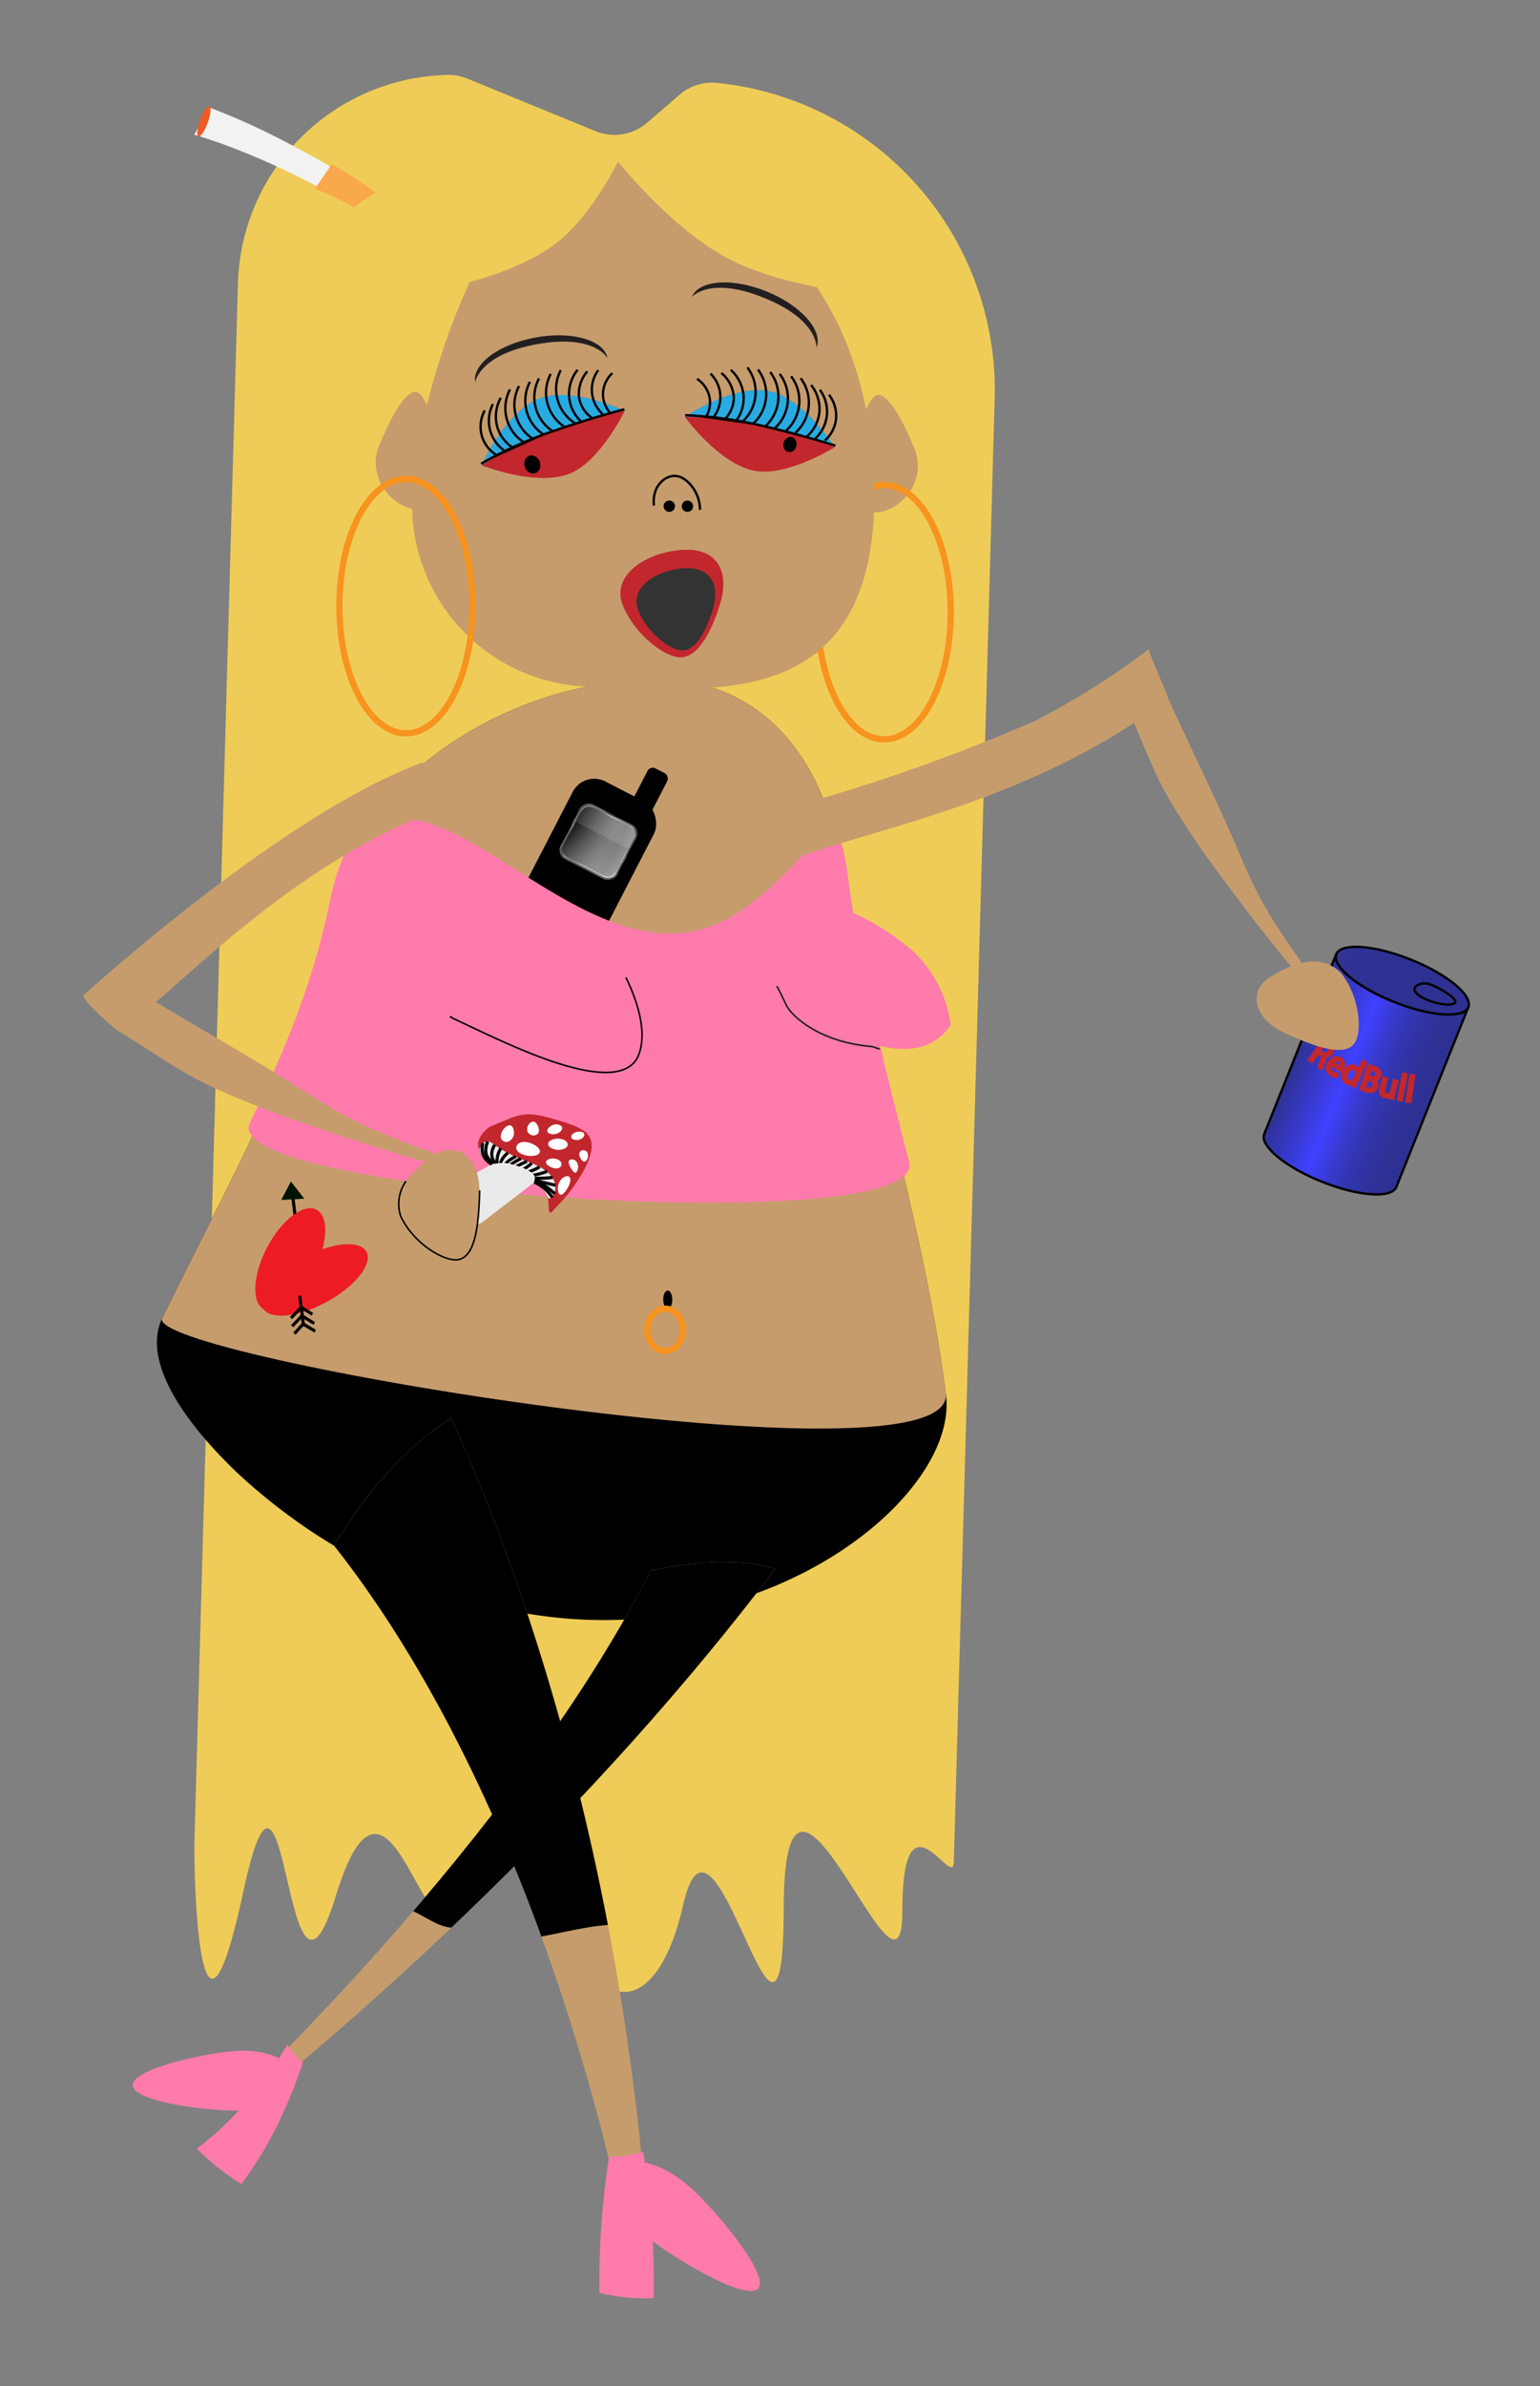 <svg xmlns="http://www.w3.org/2000/svg" xmlns:xlink="http://www.w3.org/1999/xlink" width="494" height="765" viewBox="0 0 494 765"><rect x="0" y="0" width="494" height="765" fill="#808080" stroke="none"/><defs><style>.cls-1{isolation:isolate;}.cls-2{fill:#efcc57;}.cls-13,.cls-3{fill:#c69c6d;}.cls-11,.cls-16,.cls-25,.cls-34,.cls-4,.cls-5{fill:none;}.cls-13,.cls-4{stroke:#f7931e;stroke-width:2px;}.cls-13,.cls-16,.cls-17,.cls-18,.cls-19,.cls-25,.cls-29,.cls-30,.cls-31,.cls-34,.cls-4{stroke-miterlimit:10;}.cls-6{fill:url(#linear-gradient);}.cls-7{opacity:0.51;fill:url(#linear-gradient-2);}.cls-7,.cls-8,.cls-9{mix-blend-mode:screen;}.cls-8{opacity:0.7;fill:url(#linear-gradient-3);}.cls-9{opacity:0.49;}.cls-10{fill:#fff;}.cls-11{stroke:#717171;stroke-miterlimit:1;stroke-width:0.588px;}.cls-12{opacity:0.58;}.cls-14,.cls-18,.cls-19{fill:#ff7bac;}.cls-15{fill:#231f20;}.cls-16,.cls-17,.cls-19,.cls-25,.cls-29,.cls-30,.cls-34{stroke:#000;}.cls-16,.cls-17,.cls-29,.cls-30{stroke-width:0.75px;}.cls-18{stroke:#1d1d1b;}.cls-18,.cls-19,.cls-34{stroke-width:0.5px;}.cls-20{fill:#f2f2f2;}.cls-21{fill:#f9a94b;}.cls-22{fill:#f15a24;}.cls-23,.cls-31{fill:#c1272d;}.cls-24{fill:#29abe2;}.cls-26{fill:#001300;}.cls-27{fill:#ed1c24;}.cls-28{fill:#333;}.cls-29{fill:url(#linear-gradient-4);}.cls-30{fill:url(#linear-gradient-5);}.cls-31{stroke:#c1272d;}.cls-32{fill:#2e3192;}.cls-33{fill:#eaeaea;}</style><linearGradient id="linear-gradient" x1="1944.514" y1="1048.79" x2="1944.514" y2="1029.707" gradientTransform="matrix(0, -1, -1, 0, 1231.202, 2214.377)" gradientUnits="userSpaceOnUse"><stop offset="0" stop-color="#656565"/><stop offset="0.618" stop-color="#1b1b1b"/><stop offset="0.629" stop-color="#545454"/><stop offset="0.983" stop-color="#3e3e3e"/></linearGradient><linearGradient id="linear-gradient-2" x1="1944.514" y1="1048.79" x2="1944.514" y2="1029.707" gradientTransform="matrix(0, -1, -1, 0, 1231.202, 2214.377)" gradientUnits="userSpaceOnUse"><stop offset="0" stop-color="#0e0e0e"/><stop offset="0.5"/><stop offset="0.521" stop-color="#010101"/><stop offset="0.726" stop-color="#0b0b0b"/><stop offset="1" stop-color="#0e0e0e"/></linearGradient><linearGradient id="linear-gradient-3" x1="1934.605" y1="1039.249" x2="1954.423" y2="1039.249" gradientTransform="matrix(0, -1, -1, 0, 1231.202, 2214.377)" gradientUnits="userSpaceOnUse"><stop offset="0" stop-color="#fff" stop-opacity="0.77"/><stop offset="0.203" stop-color="#fff" stop-opacity="0.65"/><stop offset="0.345" stop-color="#fff" stop-opacity="0.65"/><stop offset="0.346" stop-color="#fff" stop-opacity="0.65"/><stop offset="0.422" stop-color="#fff" stop-opacity="0.619"/><stop offset="0.54" stop-color="#fff" stop-opacity="0.532"/><stop offset="0.686" stop-color="#fff" stop-opacity="0.391"/><stop offset="0.851" stop-color="#fff" stop-opacity="0.198"/><stop offset="1" stop-color="#fff" stop-opacity="0"/><stop offset="1" stop-color="#7e7e7e" stop-opacity="0.091"/><stop offset="1" stop-color="#1b1b1b" stop-opacity="0.16"/></linearGradient><linearGradient id="linear-gradient-4" x1="422.958" y1="338.878" x2="468.597" y2="338.878" gradientTransform="translate(148.961 -133.345) rotate(21.831)" gradientUnits="userSpaceOnUse"><stop offset="0" stop-color="#fff"/><stop offset="0" stop-color="#2e3192"/><stop offset="0.384" stop-color="#3f41ff"/><stop offset="0.427" stop-color="#3d3fef"/><stop offset="0.535" stop-color="#373ace"/><stop offset="0.645" stop-color="#3336b3"/><stop offset="0.757" stop-color="#3033a1"/><stop offset="0.873" stop-color="#2f3296"/><stop offset="1" stop-color="#2e3192"/></linearGradient><linearGradient id="linear-gradient-5" x1="422.985" y1="303.748" x2="468.6" y2="303.748" gradientTransform="translate(753.578 -131.4) rotate(90)" gradientUnits="userSpaceOnUse"><stop offset="0" stop-color="#fff"/><stop offset="0" stop-color="#7a76a5"/><stop offset="0" stop-color="#2e3192" stop-opacity="0.9"/><stop offset="0.029" stop-color="#2e3192" stop-opacity="0.941"/><stop offset="0.099" stop-color="#2e3192" stop-opacity="0.987"/><stop offset="0.294" stop-color="#2e3192"/><stop offset="0.904" stop-color="#2e3192"/><stop offset="1" stop-color="#2e3192"/></linearGradient></defs><title>gameover_karakter</title><g class="cls-1"><g id="Layer_1" data-name="Layer 1"><path class="cls-2" d="M77.974,606.754c14.392-66.832,13.227,54.907,29.828.833s28.708,23.117,36.732,1.026,46.766-28.906,42.928,1.2,21.559,45.448,31.675.885,32.1,72.578,32.272.9,38.067,41.765,38.051,1.063,16.249-6.737,16.5-15.6l13.107-469.238a98.972,98.972,0,0,0-89.171-101.25,15.953,15.953,0,0,0-11.948,3.835l-10.358,8.931a16.056,16.056,0,0,1-16.571,2.7l-41.07-16.829a15.878,15.878,0,0,0-6.337-1.2A68.825,68.825,0,0,0,76.322,90.888L62.374,590.257C62.126,599.12,63.581,673.586,77.974,606.754Z"/><path class="cls-3" d="M293.445,144.14c2.917,7.168-.747,16.155-9.158,19.527-8.514,3.07-13.381-5.93-10.544-18.156,2.8-12.329,5.463-20.443,9.075-18.67C286.414,128.611,290.455,136.71,293.445,144.14Z"/><ellipse class="cls-4" cx="283.62" cy="196.248" rx="21.358" ry="40.775"/><path d="M199.36,218.512l-5.782.761c-42.037,6.164-78.314,36.166-84.1,64.253-9.513,49.835-36.295,95.459-57.454,139.087-5.911,12.258,4.018,30.259,23.807,49.287,19.929,18.619,49.719,38.265,86.771,44.363q5.168.891,10.365,1.625c75.179,10.755,135.435-39.433,130.388-71.416C295.847,388.5,276.6,334.615,269.229,275.388,263.834,240.77,240.6,212.4,199.36,218.512Z"/><path class="cls-3" d="M206.7,700.564a28.283,28.283,0,0,0-10.435-4.5C176.473,614.392,145.1,543.484,107.169,495.51c10.819-18.065,23.447-31.845,37.6-40.931C176.742,525.4,198.767,611.78,206.7,700.564Z"/><path class="cls-3" d="M90.6,666.221a18.981,18.981,0,0,0,.24-8.14c52.71-53.8,94.428-108.374,117.893-154.553,15.987-3.481,29.429-3.712,39.951-.636C207.194,557.754,151.764,615.261,90.6,666.221Z"/><path d="M144.765,617.98c-4.514-.431-8.129-3.454-12.223-5.288.851-.991,1.711-1.984,2.553-2.973,31.831-37.415,57.207-73.86,73.635-106.191,15.987-3.481,29.429-3.712,39.951-.636-27.928,36.931-62.174,75.061-100.234,111.585C147.227,615.648,145.992,616.813,144.765,617.98Z"/><line class="cls-5" x1="171.974" y1="616.617" x2="193.332" y2="608.85"/><path class="cls-3" d="M190.572,220.158c32.254,0,89.9,11.563,89.9-61.258,0-78.387-57.647-109.508-89.9-109.508s-58.4,80.11-58.4,112.365A58.4,58.4,0,0,0,190.572,220.158Z"/><path class="cls-3" d="M199.36,218.512l-5.782.761c-42.037,6.164-78.314,36.166-84.1,64.253-9.513,49.835-36.295,95.459-57.454,139.087-5.911,12.258,256.378,55.842,251.331,23.859C295.847,388.5,276.6,334.615,269.229,275.388,263.834,240.77,240.6,212.4,199.36,218.512Z"/><rect x="173.638" y="250.773" width="29.33" height="52.319" rx="7.754" transform="translate(228.526 609.395) rotate(-152.684)"/><rect x="203.988" y="246.087" width="7.134" height="18.232" rx="1.886" transform="translate(274.856 577.195) rotate(-152.684)"/><rect class="cls-6" x="182.412" y="259.954" width="19.084" height="19.818" rx="3" transform="translate(-135.904 316.575) rotate(-62.684)"/><rect class="cls-7" x="182.412" y="259.954" width="19.084" height="19.818" rx="3" transform="translate(-135.904 316.575) rotate(-62.684)"/><rect class="cls-8" x="182.412" y="259.954" width="19.084" height="19.818" rx="3" transform="translate(-135.904 316.575) rotate(-62.684)"/><g class="cls-9"><path class="cls-10" d="M195.088,281.131c-2.735-.667-5.263-2.387-7.752-3.673-1.591-.822-6.576-2.371-7.044-4.512-.477-2.188,2.662-6.118,3.58-7.9.973-1.885,2.3-6.41,4.948-6.456,2.414-.042,5.74,2.635,7.751,3.673,1.6.828,6.578,2.378,7.044,4.512s-2.7,6.189-3.579,7.9c-1.158,2.241-2.177,5.945-4.948,6.455-.048.009.038.719,0,.726,2.7-.5,3.615-3.875,4.747-6.067,1.2-2.321,3.143-4.939,3.755-7.5.856-3.579-3.245-4.8-5.837-6.141-2.408-1.243-5.052-3.173-7.653-3.953-3.34-1-4.2,2.207-5.439,4.6-1.384,2.68-4.613,6.637-4.489,9.817.111,2.822,3.852,3.859,5.982,4.96,2.85,1.471,5.8,3.519,8.934,4.283C195.037,281.845,195.149,281.146,195.088,281.131Z"/></g><rect class="cls-11" x="182.412" y="259.954" width="19.084" height="19.818" rx="3" transform="translate(-135.904 316.575) rotate(-62.684)"/><g class="cls-12"><path d="M181.437,275.231l10.035,5.183c1.347.7,2.933,1.86,4.53,1.351s2.242-2.428,2.944-3.786c1.519-2.941,3.856-6.141,4.814-9.321.528-1.751.453-2.762-1.289-4.163-2.752-2.212-6.9-3.563-10.036-5.183-3.279-1.693-5.22-1.676-7.142,1.794-1.669,3.014-4.214,6.643-5.145,9.962-.5,1.766-.5,2.729,1.289,4.163-.019-.015.02-.105,0-.121-3.188-2.556.069-6.55,1.5-9.318,1.049-2.032,2.083-5.669,3.961-7.157,2.345-1.857,6.106,1.091,8.19,2.168,2.324,1.2,5.321,2.2,7.384,3.813,3.075,2.41.289,5.857-1.074,8.5-1.144,2.214-2.342,6.36-4.387,7.979-2.283,1.808-5.712-.889-7.779-1.956l-7.794-4.026C181.452,275.118,181.42,275.222,181.437,275.231Z"/></g><ellipse cx="214.205" cy="416.626" rx="1.456" ry="2.912"/><ellipse class="cls-13" cx="213.36" cy="426.334" rx="5.7" ry="6.796"/><path class="cls-14" d="M80.128,360.007c10.984-22.432,20.448-45.619,25.41-69.828,4.7-22.926,10.976-24.024,14.623-25.848,26.205-13.1,66.249,44.773,105.268,33.471,22.689-6.571,36.538-34.073,42.9-30.316,1.417.838,2.595,5.438,3.844,14.786q.7,5.232,1.535,10.407a76.844,76.844,0,0,1,19.045,12.143,39.627,39.627,0,0,1,12.23,23.753,17.663,17.663,0,0,1-6.7,5.96c-4.489,2.116-9.849,2.259-15.947.756,2.96,12.527,6.157,24.937,9.309,37.333C298.006,397.668,69.145,382.44,80.128,360.007Z"/><path class="cls-3" d="M26.98,319.55c-.113-.121-.223-.246-.337-.366.3-.223,64.19-58.6,109.006-74.767,1.8,5.153,3.4,10.226,4.787,15.179-39.82,15.075-70.121,43.985-90.384,61.663,5.736,3.474,11.689,6.932,17.036,10.083,12.065,7.019,21.222,12.573,27.985,16.843,13.385,8.491,19.243,12.561,45.049,21.833-.749.892-1.986,1.652-2.078,2.854-10.6-2.8-26.654-7.953-39.454-12.414A324.953,324.953,0,0,1,68.3,348.578c-11.081-5.238-16.68-9.641-29.855-17.781C38.059,331.083,26.367,320.66,26.98,319.55Z"/><path class="cls-15" d="M194.888,114.829s-4.139-7.859-22.732-4.469-19.713,12.208-19.713,12.208c-1.057-5.8,7.586-12.238,19.307-14.375S193.83,109.027,194.888,114.829Z"/><path class="cls-15" d="M261.907,111.451s.722-8.853-16.789-15.963-23.185-.269-23.185-.269c2.218-5.465,12.966-6.261,24-1.779S264.126,105.986,261.907,111.451Z"/><path class="cls-16" d="M209.769,162.062c-.746-6.454,3.942-10.112,7.529-9.418,3.292.637,7.274,5.249,7.246,10.8"/><ellipse class="cls-17" cx="214.691" cy="162.287" rx="1.456" ry="1.438"/><ellipse class="cls-17" cx="220.516" cy="162.287" rx="1.456" ry="1.438"/><path class="cls-14" d="M206.339,689.936a50.166,50.166,0,0,1-10.986,1.577,263.472,263.472,0,0,0-3.061,43.513,57.082,57.082,0,0,0,17.4,1.7A264.081,264.081,0,0,0,206.339,689.936Z"/><path class="cls-14" d="M198.181,695.261c-3.77,4.428.074,13.892,8.585,21.137s32.706,21.652,36.475,17.224-14.313-26.014-22.824-33.26S201.951,690.833,198.181,695.261Z"/><path class="cls-18" d="M249.155,316.145c.345.243,2.9,5.746,3.091,6.13,1.763,3.578,10.842,11.916,27.564,13.238.761.286,1.576.561,2.429.818"/><path class="cls-19" d="M144.318,325.839q.594.376,1.206.741c13.755,6.259,50.888,25.93,58.774,12.822,3.4-6.438,1.234-16.32-3.527-26.075"/><path class="cls-3" d="M121.5,143.169c-2.917,7.168.747,16.155,9.157,19.527,8.514,3.07,13.381-5.93,10.544-18.156-2.8-12.329-5.462-20.443-9.074-18.67C128.534,127.64,124.493,135.739,121.5,143.169Z"/><ellipse class="cls-4" cx="130.229" cy="194.306" rx="21.358" ry="40.775"/><path class="cls-14" d="M92.178,655.523a20.993,20.993,0,0,0,4.961,5.757c-5.218,15.633-11.979,28.653-19.732,38.875A78.888,78.888,0,0,1,63.143,688.83C73.846,680.829,83.692,669.679,92.178,655.523Z"/><path class="cls-14" d="M94.72,666.23c.232,5.278-7.569,9.907-17.424,10.34s-34.518-2.774-34.75-8.053S66.6,657.886,76.458,657.454,94.489,660.951,94.72,666.23Z"/><path class="cls-2" d="M201.006,46.212s-22.892,2.614-36.6,12.9c-14.725,11.047-23.749,33.62-23.749,33.62S165,88.691,179.166,77.351C191.828,67.216,201.006,46.212,201.006,46.212Z"/><path class="cls-2" d="M277.773,94.349s-15.349-22.214-33.618-32.6c-19.628-11.155-48.114-12.7-48.114-12.7s17.629,23.2,37.255,33.692C250.835,92.12,277.773,94.349,277.773,94.349Z"/><path class="cls-20" d="M128.368,74.683c-22-12.92-42.924-24.519-66.025-31.512q2.265-4.318,4.608-8.789c22.41,8.374,42.994,21.043,64.884,34.788Q130.1,71.971,128.368,74.683Z"/><path class="cls-21" d="M127.226,75.406c-8.331-5.966-16.746-11.188-26.22-14.89q2.594-3.788,5.392-7.86c8.569,4.583,16.325,10.485,24.126,17Q128.814,72.657,127.226,75.406Z"/><ellipse class="cls-22" cx="65.404" cy="38.897" rx="5.14" ry="1.312" transform="translate(6.565 87.154) rotate(-70.098)"/><path d="M173.652,620.824c-.587-1.613-1.165-3.239-1.761-4.838-17.811-47.728-39.856-89.029-64.722-120.476,10.819-18.065,23.447-31.845,37.6-40.931,21.612,47.876,38.68,102.858,49.92,160.887.1.538.2,1.081.3,1.62C187.764,617.663,180.774,619.493,173.652,620.824Z"/><path class="cls-23" d="M267.778,143.363s-9.849-15.415-20.621-17.847c-11.572-2.612-27.5,8.107-27.5,8.107s11.174,15.407,22.707,17.367C252.67,152.742,267.778,143.363,267.778,143.363Z"/><path class="cls-24" d="M267.778,143.363s-9.849-15.415-20.621-17.847c-11.572-2.612-27.5,8.107-27.5,8.107a127.1,127.1,0,0,1,48.121,9.74Z"/><path class="cls-17" d="M219.8,133.115a125.887,125.887,0,0,1,15.867,1.6c2.353.388,4.931.881,9.149,1.852,5.6,1.289,13.481,3.281,23.168,6.3,0,0-5.558-1.767-13.5-3.867-3.677-.972-6.941-1.772-9.67-2.411"/><path class="cls-16" d="M261.509,140.606a11.746,11.746,0,0,0,1.482-15.637"/><path class="cls-16" d="M264.606,141.233a10.917,10.917,0,0,0,3.558-6.753,11.092,11.092,0,0,0-2.23-7.924"/><path class="cls-16" d="M241.509,135.922a12.967,12.967,0,0,0,1.627-17.448"/><path class="cls-16" d="M245.437,136.718a12.968,12.968,0,0,0,1.627-17.449"/><path class="cls-16" d="M248.486,137.335a12.964,12.964,0,0,0,1.627-17.448"/><path class="cls-16" d="M252.146,138.076a12.968,12.968,0,0,0,1.627-17.449"/><path class="cls-16" d="M255.2,138.693a12.967,12.967,0,0,0,1.627-17.448"/><path class="cls-16" d="M258.732,140.043a12.172,12.172,0,0,0,4.085-7.636,12.5,12.5,0,0,0-2.624-8.994"/><path class="cls-16" d="M228.8,133.859a10.531,10.531,0,0,0-.912-14.093"/><path class="cls-16" d="M232.238,134.669a10.073,10.073,0,0,0,3.16-7.286,11.063,11.063,0,0,0-4-7.818"/><path class="cls-16" d="M235.809,135.331a12.331,12.331,0,0,0,2.726-8.286,12.617,12.617,0,0,0-4.117-8.48"/><path class="cls-16" d="M238.118,135.236a12.967,12.967,0,0,0,1.627-17.448"/><path class="cls-16" d="M226.466,133.724a9.2,9.2,0,0,0,1.127-6.445,9.446,9.446,0,0,0-4.011-5.833"/><ellipse class="cls-17" cx="253.406" cy="142.504" rx="2.082" ry="1.735" transform="translate(63.462 362.602) rotate(-78.557)"/><path class="cls-23" d="M200.394,131.725s-16.556-7.778-26.964-4.085c-11.18,3.968-18.928,21.534-18.928,21.534s17.673,7.064,28.472,2.566C192.624,147.72,200.394,131.725,200.394,131.725Z"/><path class="cls-24" d="M200.394,131.725s-16.556-7.778-26.964-4.085c-11.18,3.968-18.928,21.534-18.928,21.534a127.135,127.135,0,0,1,45.892-17.449Z"/><path class="cls-17" d="M154.349,148.67a125.784,125.784,0,0,1,14.27-7.117c2.2-.928,4.641-1.887,8.725-3.317,5.425-1.9,13.152-4.422,22.956-7.038,0,0-5.643,1.473-13.482,3.938-3.629,1.14-6.815,2.207-9.465,3.123"/><path class="cls-16" d="M162.129,144.713a11.745,11.745,0,0,1-4.009-15.186"/><path class="cls-16" d="M159.175,145.836a10.912,10.912,0,0,1-4.61-6.083,11.094,11.094,0,0,1,.909-8.181"/><path class="cls-16" d="M181.1,136.835a12.967,12.967,0,0,1-4.447-16.951"/><path class="cls-16" d="M177.353,138.259a12.966,12.966,0,0,1-4.447-16.95"/><path class="cls-16" d="M174.445,139.365A12.967,12.967,0,0,1,170,122.414"/><path class="cls-16" d="M170.955,140.692a12.967,12.967,0,0,1-4.447-16.951"/><path class="cls-16" d="M168.047,141.8a12.967,12.967,0,0,1-4.448-16.95"/><path class="cls-16" d="M164.778,143.706a12.177,12.177,0,0,1-5.275-6.869,12.5,12.5,0,0,1,1.124-9.3"/><path class="cls-16" d="M193.308,132.727a10.529,10.529,0,0,1-1.4-14.052"/><path class="cls-16" d="M190.042,134.088a10.078,10.078,0,0,1-4.305-6.674,11.057,11.057,0,0,1,2.674-8.365"/><path class="cls-16" d="M186.627,135.323a12.333,12.333,0,0,1-4.039-7.732,12.611,12.611,0,0,1,2.68-9.037"/><path class="cls-16" d="M184.333,135.6a12.966,12.966,0,0,1-4.447-16.95"/><path class="cls-16" d="M195.583,132.215a9.192,9.192,0,0,1-2.161-6.175,9.435,9.435,0,0,1,3.007-6.408"/><ellipse class="cls-17" cx="170.75" cy="148.89" rx="2.151" ry="2.582" transform="translate(-41.767 70.403) rotate(-20.817)"/><line class="cls-25" x1="94.63" y1="389.4" x2="93.838" y2="383.037"/><polygon class="cls-26" points="93.313 378.788 91.766 381.735 90.219 384.682 93.919 384.483 97.619 384.284 95.466 381.536 93.313 378.788"/><ellipse class="cls-27" cx="100.948" cy="410.33" rx="18.895" ry="8.028" transform="translate(-183.886 98.191) rotate(-28.56)"/><ellipse class="cls-27" cx="93.113" cy="403.792" rx="18.077" ry="8.391" transform="translate(-307.63 298.326) rotate(-62.27)"/><line class="cls-25" x1="97.413" y1="425.249" x2="96.134" y2="415.404"/><line class="cls-25" x1="93.355" y1="422.538" x2="96.562" y2="419.157"/><line class="cls-25" x1="94.442" y1="427.541" x2="97.292" y2="424.379"/><line class="cls-25" x1="101.11" y1="426.763" x2="97.469" y2="424.579"/><line class="cls-25" x1="100.807" y1="424.278" x2="97.104" y2="421.968"/><line class="cls-25" x1="100.203" y1="421.342" x2="96.5" y2="419.032"/><line class="cls-25" x1="93.72" y1="425.149" x2="96.927" y2="421.768"/><path class="cls-23" d="M231.017,193.369c-3.221,10.592-7.876,18-13.5,17.279-5.544-.691-14.669-8.419-17.817-16.941-3.268-8.444,5.82-15.874,17.817-17.278C229.594,174.993,234.212,182.7,231.017,193.369Z"/><path class="cls-23" d="M231.017,193.369c-3.221,10.592-7.876,18-13.5,17.279-5.544-.691-14.669-8.419-17.817-16.941-3.268-8.444,5.82-15.874,17.817-17.278C229.594,174.993,234.212,182.7,231.017,193.369Z"/><path class="cls-28" d="M228.645,195.238c-2.462,8.1-6.02,13.761-10.315,13.209-4.239-.528-11.214-6.436-13.621-12.95-2.5-6.455,4.449-12.135,13.621-13.209C227.558,181.191,231.088,187.082,228.645,195.238Z"/><path class="cls-28" d="M228.645,195.238c-2.462,8.1-6.02,13.761-10.315,13.209-4.239-.528-11.214-6.436-13.621-12.95-2.5-6.455,4.449-12.135,13.621-13.209C227.558,181.191,231.088,187.082,228.645,195.238Z"/><path class="cls-2" d="M152.006,52.212s-22.892,2.614-36.6,12.9c-14.725,11.047-23.749,33.62-23.749,33.62S116,94.691,130.166,83.351C142.828,73.216,152.006,52.212,152.006,52.212Z"/><path class="cls-29" d="M428.322,306.684l-22.789,56.889c-1.5,3.74,6.771,10.571,18.47,15.258s22.4,5.454,23.9,1.713l22.789-56.888C464.008,329.33,430.851,317.81,428.322,306.684Z"/><ellipse class="cls-30" cx="449.832" cy="314.395" rx="7.296" ry="22.808" transform="translate(-9.294 615.054) rotate(-68.169)"/><path class="cls-31" d="M424.526,333.426a9.174,9.174,0,0,1,1.578.921,2.869,2.869,0,0,1,1.359,1.755,2.175,2.175,0,0,1-2.684,2.39l-.021.029a1.951,1.951,0,0,1-.039,1.919,13.163,13.163,0,0,0-.789,2.091l-.8-.569a10.7,10.7,0,0,1,.688-1.817c.452-1.012.369-1.573-.313-2.1l-.728-.518-1.972,2.782-.773-.55Zm-1.3,3.472.79.562a1.479,1.479,0,0,0,2.214-.259c.587-.828.285-1.588-.525-2.179a3.639,3.639,0,0,0-.817-.466Z"/><path class="cls-31" d="M427.033,341.333a1.746,1.746,0,0,0,.565,2.6,3.262,3.262,0,0,0,1.407.489l-.232.718a4.065,4.065,0,0,1-1.69-.588,2.543,2.543,0,0,1-.791-3.768c.863-1.469,2.352-2.15,3.677-1.371,1.484.872,1.055,2.5.528,3.4a4.43,4.43,0,0,1-.269.4Zm2.8.79a1.435,1.435,0,0,0-.3-2.11,1.658,1.658,0,0,0-2.113.692Z"/><path class="cls-31" d="M438.035,340.72l-2.917,6.177c-.214.455-.449.977-.583,1.339l-.779-.368.38-.9-.02-.01a1.933,1.933,0,0,1-2.1.236c-1.155-.544-1.547-2.009-.814-3.562.793-1.7,2.272-2.284,3.435-1.735a1.736,1.736,0,0,1,1.07,1.461l.02.009,1.441-3.052Zm-2.976,4.057a1.913,1.913,0,0,0,.146-.409,1.44,1.44,0,0,0-.744-1.669c-.9-.423-1.827.17-2.361,1.3-.49,1.034-.42,2.113.516,2.555a1.468,1.468,0,0,0,1.8-.508,1.96,1.96,0,0,0,.229-.383Z"/><path class="cls-31" d="M439.078,341.718a8.647,8.647,0,0,1,1.687.431,2.9,2.9,0,0,1,1.705,1.22,1.692,1.692,0,0,1,.106,1.513,1.854,1.854,0,0,1-1.752,1.2l-.008.022a1.992,1.992,0,0,1,.759,2.368,2.187,2.187,0,0,1-1.116,1.272,3.513,3.513,0,0,1-2.638-.166,10.715,10.715,0,0,1-1.355-.585Zm-1.466,6.9a4.733,4.733,0,0,0,.733.314c.924.331,1.9.274,2.291-.8.362-1.01-.3-1.719-1.274-2.068l-.738-.266Zm1.272-3.547.81.291a1.383,1.383,0,0,0,1.943-.7c.311-.867-.181-1.427-1.085-1.752a3.863,3.863,0,0,0-.814-.218Z"/><path class="cls-31" d="M447.123,350.672c-.144.565-.261,1.066-.339,1.5l-.824-.21.176-.907-.022,0a1.966,1.966,0,0,1-1.948.585c-.8-.2-1.642-.926-1.151-2.848l.816-3.2.929.237-.774,3.029c-.265,1.04-.147,1.817.7,2.033a1.393,1.393,0,0,0,1.455-.591,1.585,1.585,0,0,0,.214-.488l.856-3.357.93.238Z"/><path class="cls-31" d="M450.149,344.377l.943.175-1.524,8.143-.943-.175Z"/><path class="cls-31" d="M452.565,344.8l.95.141-1.209,8.2-.948-.141Z"/><path class="cls-32" d="M466.791,321c.378,1.591-4.778,1.334-9-.47-4.28-1.826-4.73-3.651-3.4-4.515,1.4-.878,2.75-1.183,5.32-.071C462.208,317.06,466.469,319.447,466.791,321Z"/><path class="cls-16" d="M466.791,321c.378,1.591-4.778,1.334-9-.47-4.28-1.826-4.73-3.651-3.4-4.515,1.4-.878,2.75-1.183,5.32-.071C462.208,317.06,466.469,319.447,466.791,321Z"/><path class="cls-3" d="M255.039,275.211c21.776-8.457,68.253-16.793,108.7-43.459,4.67,10.779,6.8,16.8,12.011,25.69A302.747,302.747,0,0,0,392.8,282.479c6.6,8.938,14.858,19.608,21.3,27.3a41.415,41.415,0,0,0-6.379,3.294c-6.692,3.565-6.84,13.175,4.86,18.3,10.89,4.943,18.868,7.216,21.935,3.07,2.53-3.577,1.709-15.063-4.436-22.674-3.858-3.63-8.291-4.033-12.484-3.08-13.088-18.354-15.509-24.607-21.053-37.5-2.958-6.834-7.081-15.912-12.67-27.644-2.883-6.139-6.186-13.041-9.131-19.646.159-.123-5-11.727-6.312-15.729q-3.478,2.64-7.194,5.257a247.807,247.807,0,0,1-29.12,17.621c-11.181,4.877-23.18,9.692-35.98,14.286-16.11,5.783-31.5,10.5-45.941,14.373A160.418,160.418,0,0,1,255.039,275.211Z"/><path class="cls-23" d="M175.962,386.031c-.458-11-22.133-8.156-22.59-19.151-.122-2.1,2.362-5.114,4.3-5.9l5.861-2.433c5.243-2.172,8.525-1.217,12.287-.321,3.6,1.063,7.684,2.067,10.858,3.879h0c3.173,1.812,3.957,4.967,2.244,9.5-1.553,4.361-5.6,10.1-8.423,13.181l-3.307,3.545C176.086,389.523,176.084,388.132,175.962,386.031Z"/><path class="cls-33" d="M177.19,383.787a5.505,5.505,0,0,0,.455-5.386c-.923-2.276-3.674-4.248-7.7-5.751a47.89,47.89,0,0,1-9.641-4.5c-2.256-1.4-3.209-2.767-4.654-2.087-.672.305-1.992,1.784-1.828,2.642a6.761,6.761,0,0,0,2.447,3.679c1.752,1.509,4.938,2.753,8.157,3.97s6.467,2.412,8.326,3.836a8.2,8.2,0,0,1,2.8,3.4C175.935,384.551,176.728,384.23,177.19,383.787Z"/><path class="cls-25" d="M177.96,382.73a17.026,17.026,0,0,0-6.33-4.038"/><path class="cls-25" d="M178.213,379.961c-1.71-.284-4.036-1-7.615-1.753"/><path class="cls-25" d="M177.271,377.467a42.923,42.923,0,0,1-7.708.182"/><path class="cls-25" d="M175.486,375.536a25.208,25.208,0,0,1-7.375,1.571"/><path class="cls-25" d="M173.072,374.074a16.548,16.548,0,0,1-6.82,2.314"/><path class="cls-25" d="M170.568,372.9a14.48,14.48,0,0,1-5.308,3.1"/><path class="cls-25" d="M169.535,374.8h0"/><path class="cls-25" d="M169.027,372.309c-2.431,1.044-4.361,2.095-5.17,3.182"/><path class="cls-25" d="M167.078,371.462c-2.233,1.02-3.84,2.187-4.569,3.5"/><path class="cls-25" d="M165.441,370.758c-2.353,1.132-3.788,2.44-3.834,3.871"/><path class="cls-25" d="M162.908,369.569c-1.572,1.334-2.585,2.875-2.422,4.519"/><path class="cls-25" d="M160.651,368.172a7.58,7.58,0,0,0-1.082,5.461"/><path class="cls-25" d="M158.689,367.008c-1.346,2.26-1.335,4.477.592,6.221"/><path class="cls-25" d="M156.448,365.935c-1.254,3-.7,5.386,1.906,6.957"/><path class="cls-33" d="M146.4,391.98c-2.915-.859-5.985-1.617-8.855-2.5-3.25-.972-3.787-2.969-1.714-4.1l20.853-11.555a10.327,10.327,0,0,1,7.029-.693c.989.248,2.059.548,3.138.934a14.714,14.714,0,0,1,3.647,1.82c1.494,1.069,1.375,2.734-.053,3.847L154.764,391.78C153.264,392.958,149.7,392.919,146.4,391.98Z"/><path class="cls-25" d="M177.181,383.9A13.42,13.42,0,0,0,171.446,379"/><path class="cls-25" d="M154.906,366.486a5.575,5.575,0,0,0,2.877,6.719"/><path class="cls-10" d="M184.88,375.779c-.521.5-1.078-.224-1.742-1.3s-1.026-2.119-.427-2.592a1.781,1.781,0,0,1,2.412.858A2.864,2.864,0,0,1,184.88,375.779Z"/><path class="cls-10" d="M172.574,370.089c-1.142.734-3.776.686-5.587-.3s-1.741-2.644-.365-3.36,3.372-.254,4.973.7S173.745,369.335,172.574,370.089Z"/><path class="cls-10" d="M179.269,363.1a3.278,3.278,0,0,1-3.366.11c-.726-.611-.209-1.7.969-2.319a2.867,2.867,0,0,1,3.125.048C180.615,361.535,180.348,362.464,179.269,363.1Z"/><path class="cls-10" d="M180.941,382.4c-1.061,1.094-1.689.65-1.924-.648a4.376,4.376,0,0,1,1.3-3.949c1.131-1,2.5-1.038,2.636.183C183.107,379.2,182,381.316,180.941,382.4Z"/><path class="cls-10" d="M181.415,368.05a4.863,4.863,0,0,1-4.406.089c-1.434-.666-1.551-1.827-.335-2.546a4.944,4.944,0,0,1,4.386-.076C182.305,366.172,182.445,367.317,181.415,368.05Z"/><path class="cls-10" d="M163.4,365.8a1.823,1.823,0,0,1-2.771-1.208,4.134,4.134,0,0,1,2.225-3.7c1.18-.511,1.817.423,1.968,1.731A3.038,3.038,0,0,1,163.4,365.8Z"/><path class="cls-10" d="M170.452,359.716a2.587,2.587,0,0,0-1.22,3.1,2.157,2.157,0,0,0,2.862.96c.9-.489.96-1.557.526-2.651S171.418,359.271,170.452,359.716Z"/><path class="cls-10" d="M187.971,372.157c-.574.538-1.2.1-1.725-.761s-.636-1.842.011-2.356a1.466,1.466,0,0,1,2.171.471A2.457,2.457,0,0,1,187.971,372.157Z"/><path class="cls-10" d="M184.006,363.32c-.944.6-1.046,1.442-.24,1.888a2.974,2.974,0,0,0,2.942-.264c.84-.607.985-1.478.283-1.917A3.138,3.138,0,0,0,184.006,363.32Z"/><path class="cls-10" d="M179.644,374.2c-.735.6-2.118.437-3.306-.215s-1.572-1.583-.72-2.169a3.719,3.719,0,0,1,3.576.039C180.269,372.5,180.38,373.6,179.644,374.2Z"/><path class="cls-3" d="M135.861,372.861a26.268,26.268,0,0,0-5.222,5.224,12.812,12.812,0,0,0-2.083,11.948c4.228,8.822,14.245,14.5,18.562,13.757,5.062-.986,6.441-9.166,6.663-21.123.4-12.7-8.243-16.725-14.335-12.331"/><path class="cls-34" d="M130.231,378.673a12.64,12.64,0,0,0-1.707,11.187c4.123,8.87,14.071,14.67,18.4,13.976,5.073-.926,6.55-9.089,6.913-21.043q.027-.608.025-1.19"/></g></g></svg>
